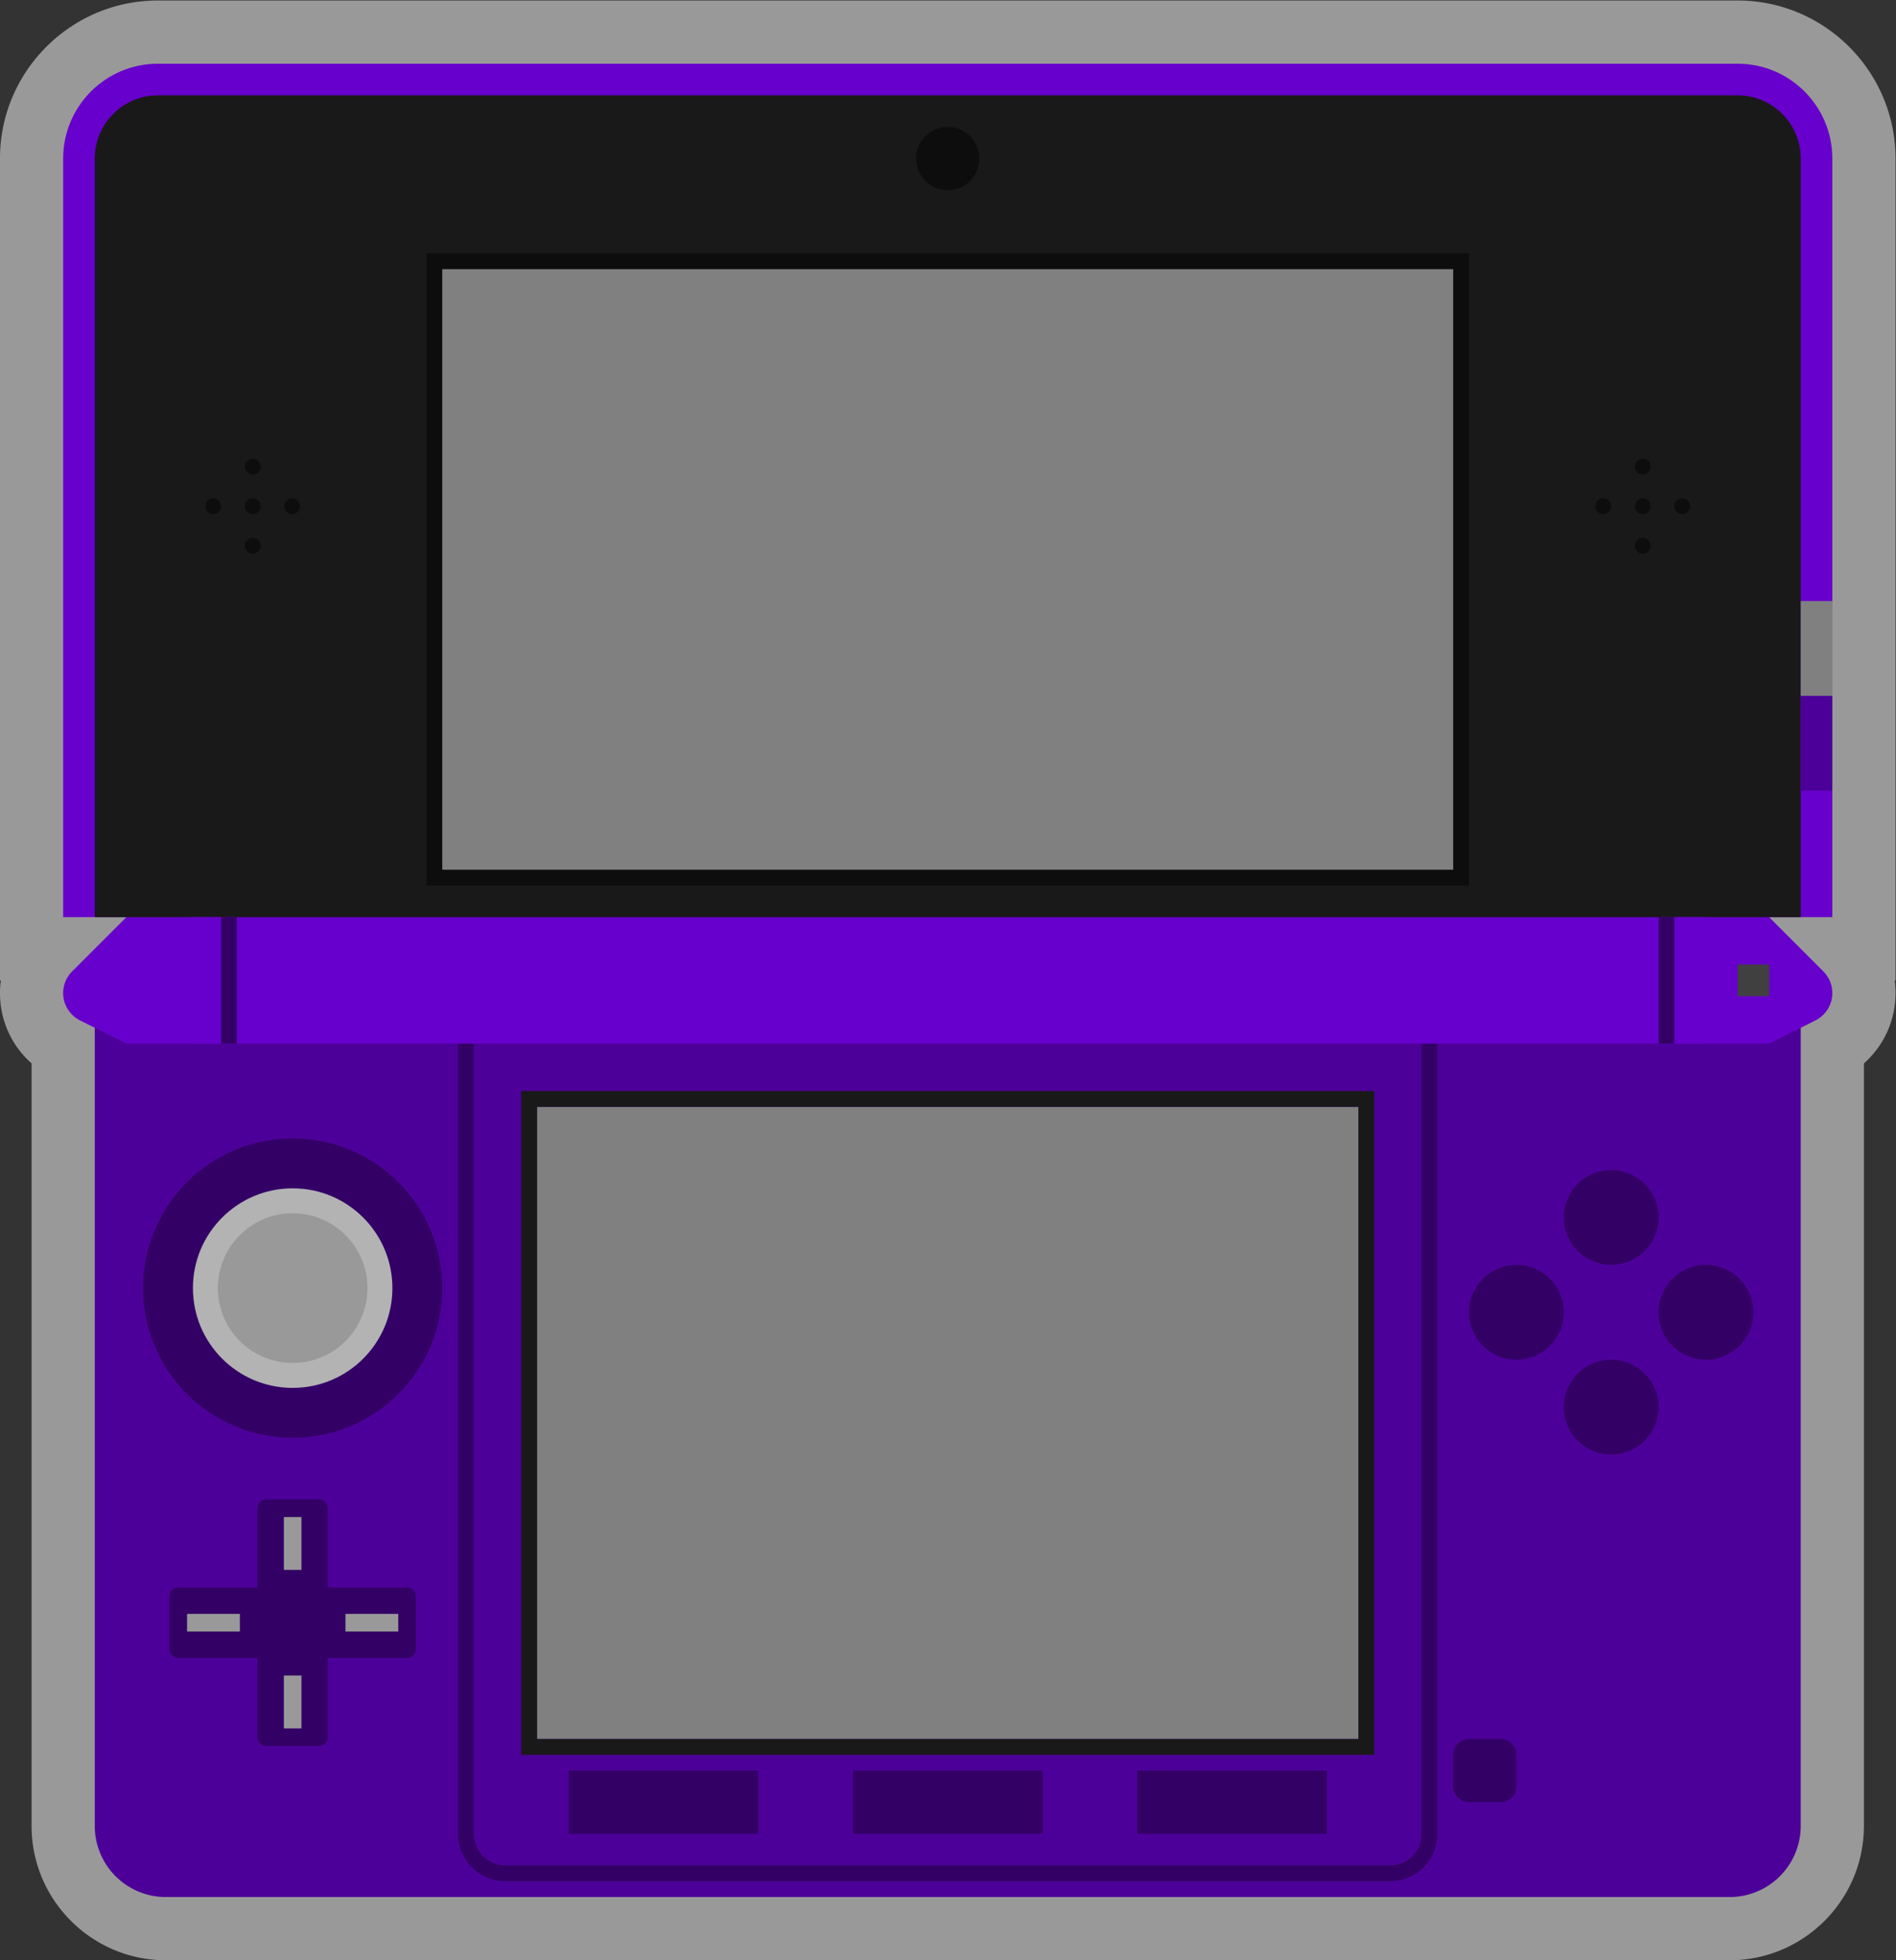 <svg xmlns="http://www.w3.org/2000/svg" xml:space="preserve" width="320" height="330.667"><rect width="100%" height="100%" fill="#333333" stroke="none"/><defs><clipPath id="a" clipPathUnits="userSpaceOnUse"><path d="M0 256h256V0H0Z"/></clipPath><clipPath id="b" clipPathUnits="userSpaceOnUse"><path d="M8 252h240V4H8Z"/></clipPath></defs><g clip-path="url(#a)" transform="matrix(1.333 0 0 -1.333 -10.667 336)"><g clip-path="url(#b)" style="opacity:.5"><path d="M0 0h-200c-11.028 0-20-8.972-20-20v-104h.107a12 12 0 0 1-.107-1.605c0-3.474 1.481-6.678 4-8.897V-231c0-9.374 7.626-17 17-17H-1c9.374 0 17 7.626 17 17v96.498c2.519 2.219 4 5.423 4 8.897a12 12 0 0 1-.106 1.605H20v104C20-8.972 11.028 0 0 0" style="fill:#fff;fill-opacity:1;fill-rule:nonzero;stroke:none" transform="translate(228 252)"/></g><path d="M0 0h-200c-6.627 0-12-5.373-12-12v-96H12v96C12-5.373 6.627 0 0 0" style="fill:#6700cc;fill-opacity:1;fill-rule:nonzero;stroke:none" transform="translate(228 244)"/><path d="M0 0h-200c-4.411 0-8-3.589-8-8v-96h4v-4H4v4h4v96c0 4.411-3.589 8-8 8" style="fill:#191919;fill-opacity:1;fill-rule:nonzero;stroke:none" transform="translate(228 240)"/><path d="M236 164h4v12h-4z" style="fill:gray;fill-opacity:1;fill-rule:nonzero;stroke:none"/><path d="M0 0h-132v-80H0v78z" style="fill:#0d0d0d;fill-opacity:1;fill-rule:nonzero;stroke:none" transform="translate(194 220)"/><path d="M192 142H64v76h128z" style="fill:gray;fill-opacity:1;fill-rule:nonzero;stroke:none"/><path d="M0 0a4 4 0 1 0-8 0 4 4 0 0 0 8 0" style="fill:#0d0d0d;fill-opacity:1;fill-rule:nonzero;stroke:none" transform="translate(132 232)"/><path d="M0 0a1 1 0 1 1-2 0 1 1 0 0 1 2 0m0 10a1 1 0 1 1-2 0 1 1 0 0 1 2 0m4-4a1 1 0 1 1 0-2 1 1 0 0 1 0 2M-6 6a1 1 0 1 1 0-2 1 1 0 0 1 0 2m6-1a1 1 0 1 0-2 0 1 1 0 0 0 2 0" style="fill:#0d0d0d;fill-opacity:1;fill-rule:nonzero;stroke:none" transform="translate(41 183)"/><path d="M0 0a1 1 0 1 1-2 0 1 1 0 0 1 2 0m0 10a1 1 0 1 1-2 0 1 1 0 0 1 2 0m4-4a1 1 0 1 1 0-2 1 1 0 0 1 0 2M-6 6a1 1 0 1 1 0-2 1 1 0 0 1 0 2m6-1a1 1 0 1 0-2 0 1 1 0 0 0 2 0" style="fill:#0d0d0d;fill-opacity:1;fill-rule:nonzero;stroke:none" transform="translate(217 183)"/><path d="M0 0h-198a9 9 0 0 0-9 9v103H9V9a9 9 0 0 0-9-9" style="fill:#4d0099;fill-opacity:1;fill-rule:nonzero;stroke:none" transform="translate(227 12)"/><path d="M0 0h-112c-3.309 0-6-2.691-6-6v-100c0-3.309 2.691-6 6-6H0c3.309 0 6 2.691 6 6V-6c0 3.309-2.691 6-6 6m0-2a4 4 0 0 0 4-4v-100a4 4 0 0 0-4-4h-112a4 4 0 0 0-4 4V-6a4 4 0 0 0 4 4z" style="fill:#306;fill-opacity:1;fill-rule:nonzero;stroke:none" transform="translate(184 126)"/><path d="M224 120H32v16h192z" style="fill:#6700cc;fill-opacity:1;fill-rule:nonzero;stroke:none"/><path d="m0 0-6.865-6.865a3.874 3.874 0 0 1 1.007-6.206L0-16h12V0Z" style="fill:#6700cc;fill-opacity:1;fill-rule:nonzero;stroke:none" transform="translate(24 136)"/><path d="m0 0 6.865-6.865a3.874 3.874 0 0 0-1.007-6.206L0-16h-12V0Z" style="fill:#6700cc;fill-opacity:1;fill-rule:nonzero;stroke:none" transform="translate(232 136)"/><path d="M228 126h4v4h-4z" style="fill:#404040;fill-opacity:1;fill-rule:nonzero;stroke:none"/><path d="M0 0c0-10.461-8.48-18.941-18.942-18.941S-37.884-10.461-37.884 0c0 10.462 8.481 18.942 18.942 18.942S0 10.462 0 0" style="fill:#306;fill-opacity:1;fill-rule:nonzero;stroke:none" transform="translate(64 89.058)"/><path d="M0 0c0-6.974-5.654-12.628-12.628-12.628S-25.256-6.974-25.256 0s5.653 12.628 12.628 12.628C-5.654 12.628 0 6.975 0 0" style="fill:#b3b3b3;fill-opacity:1;fill-rule:nonzero;stroke:none" transform="translate(57.686 89.058)"/><path d="M0 0a9.471 9.471 0 0 0-18.942 0c0 5.231 4.24 9.472 9.471 9.472S0 5.231 0 0" style="fill:#999;fill-opacity:1;fill-rule:nonzero;stroke:none" transform="translate(54.529 89.058)"/><path d="M0 0h-10.028v10.028c0 .616-.499 1.115-1.114 1.115h-6.686a1.115 1.115 0 0 1-1.114-1.115V0H-28.97a1.114 1.114 0 0 1-1.114-1.114V-7.8c0-.615.499-1.114 1.114-1.114h10.028v-10.028c0-.616.499-1.115 1.114-1.115h6.686c.615 0 1.114.499 1.114 1.115v10.028H0c.615 0 1.114.499 1.114 1.114v6.686C1.114-.499.615 0 0 0" style="fill:#306;fill-opacity:1;fill-rule:nonzero;stroke:none" transform="translate(59.543 51.174)"/><path d="M43.944 60.088h2.229v-6.686h-2.229zm0-20.057h2.229v-6.686h-2.229zm14.485 5.572h-6.686v2.229h6.686zm-20.056 0h-6.686v2.229h6.686z" style="fill:#999;fill-opacity:1;fill-rule:nonzero;stroke:none"/><path d="M180 32H76v80h104z" style="fill:gray;fill-opacity:1;fill-rule:nonzero;stroke:none"/><path d="M0 0h-108v-84H0v82zm-2-82h-104v80H-2Z" style="fill:#191919;fill-opacity:1;fill-rule:nonzero;stroke:none" transform="translate(182 114)"/><path d="M104 20H80v8h24zm36 0h-24v8h24zm36 0h-24v8h24z" style="fill:#306;fill-opacity:1;fill-rule:nonzero;stroke:none"/><path d="M0 0h-4a2 2 0 0 0-2 2v4a2 2 0 0 0 2 2h4a2 2 0 0 0 2-2V2a2 2 0 0 0-2-2" style="fill:#306;fill-opacity:1;fill-rule:nonzero;stroke:none" transform="translate(198 24)"/><path d="M0 0a6 6 0 0 0-12 0A6 6 0 0 0 0 0" style="fill:#306;fill-opacity:1;fill-rule:nonzero;stroke:none" transform="translate(206 86)"/><path d="M0 0a6 6 0 0 0-12 0A6 6 0 0 0 0 0" style="fill:#306;fill-opacity:1;fill-rule:nonzero;stroke:none" transform="translate(218 98)"/><path d="M0 0a6 6 0 0 0-12 0A6 6 0 0 0 0 0" style="fill:#306;fill-opacity:1;fill-rule:nonzero;stroke:none" transform="translate(218 74)"/><path d="M0 0a6 6 0 0 0-12 0A6 6 0 0 0 0 0" style="fill:#306;fill-opacity:1;fill-rule:nonzero;stroke:none" transform="translate(230 86)"/><path d="M240 152h-4v12h4z" style="fill:#4d0099;fill-opacity:1;fill-rule:nonzero;stroke:none"/><path d="M36 120h2v16h-2zm182 0h2v16h-2z" style="fill:#306;fill-opacity:1;fill-rule:nonzero;stroke:none"/></g></svg>